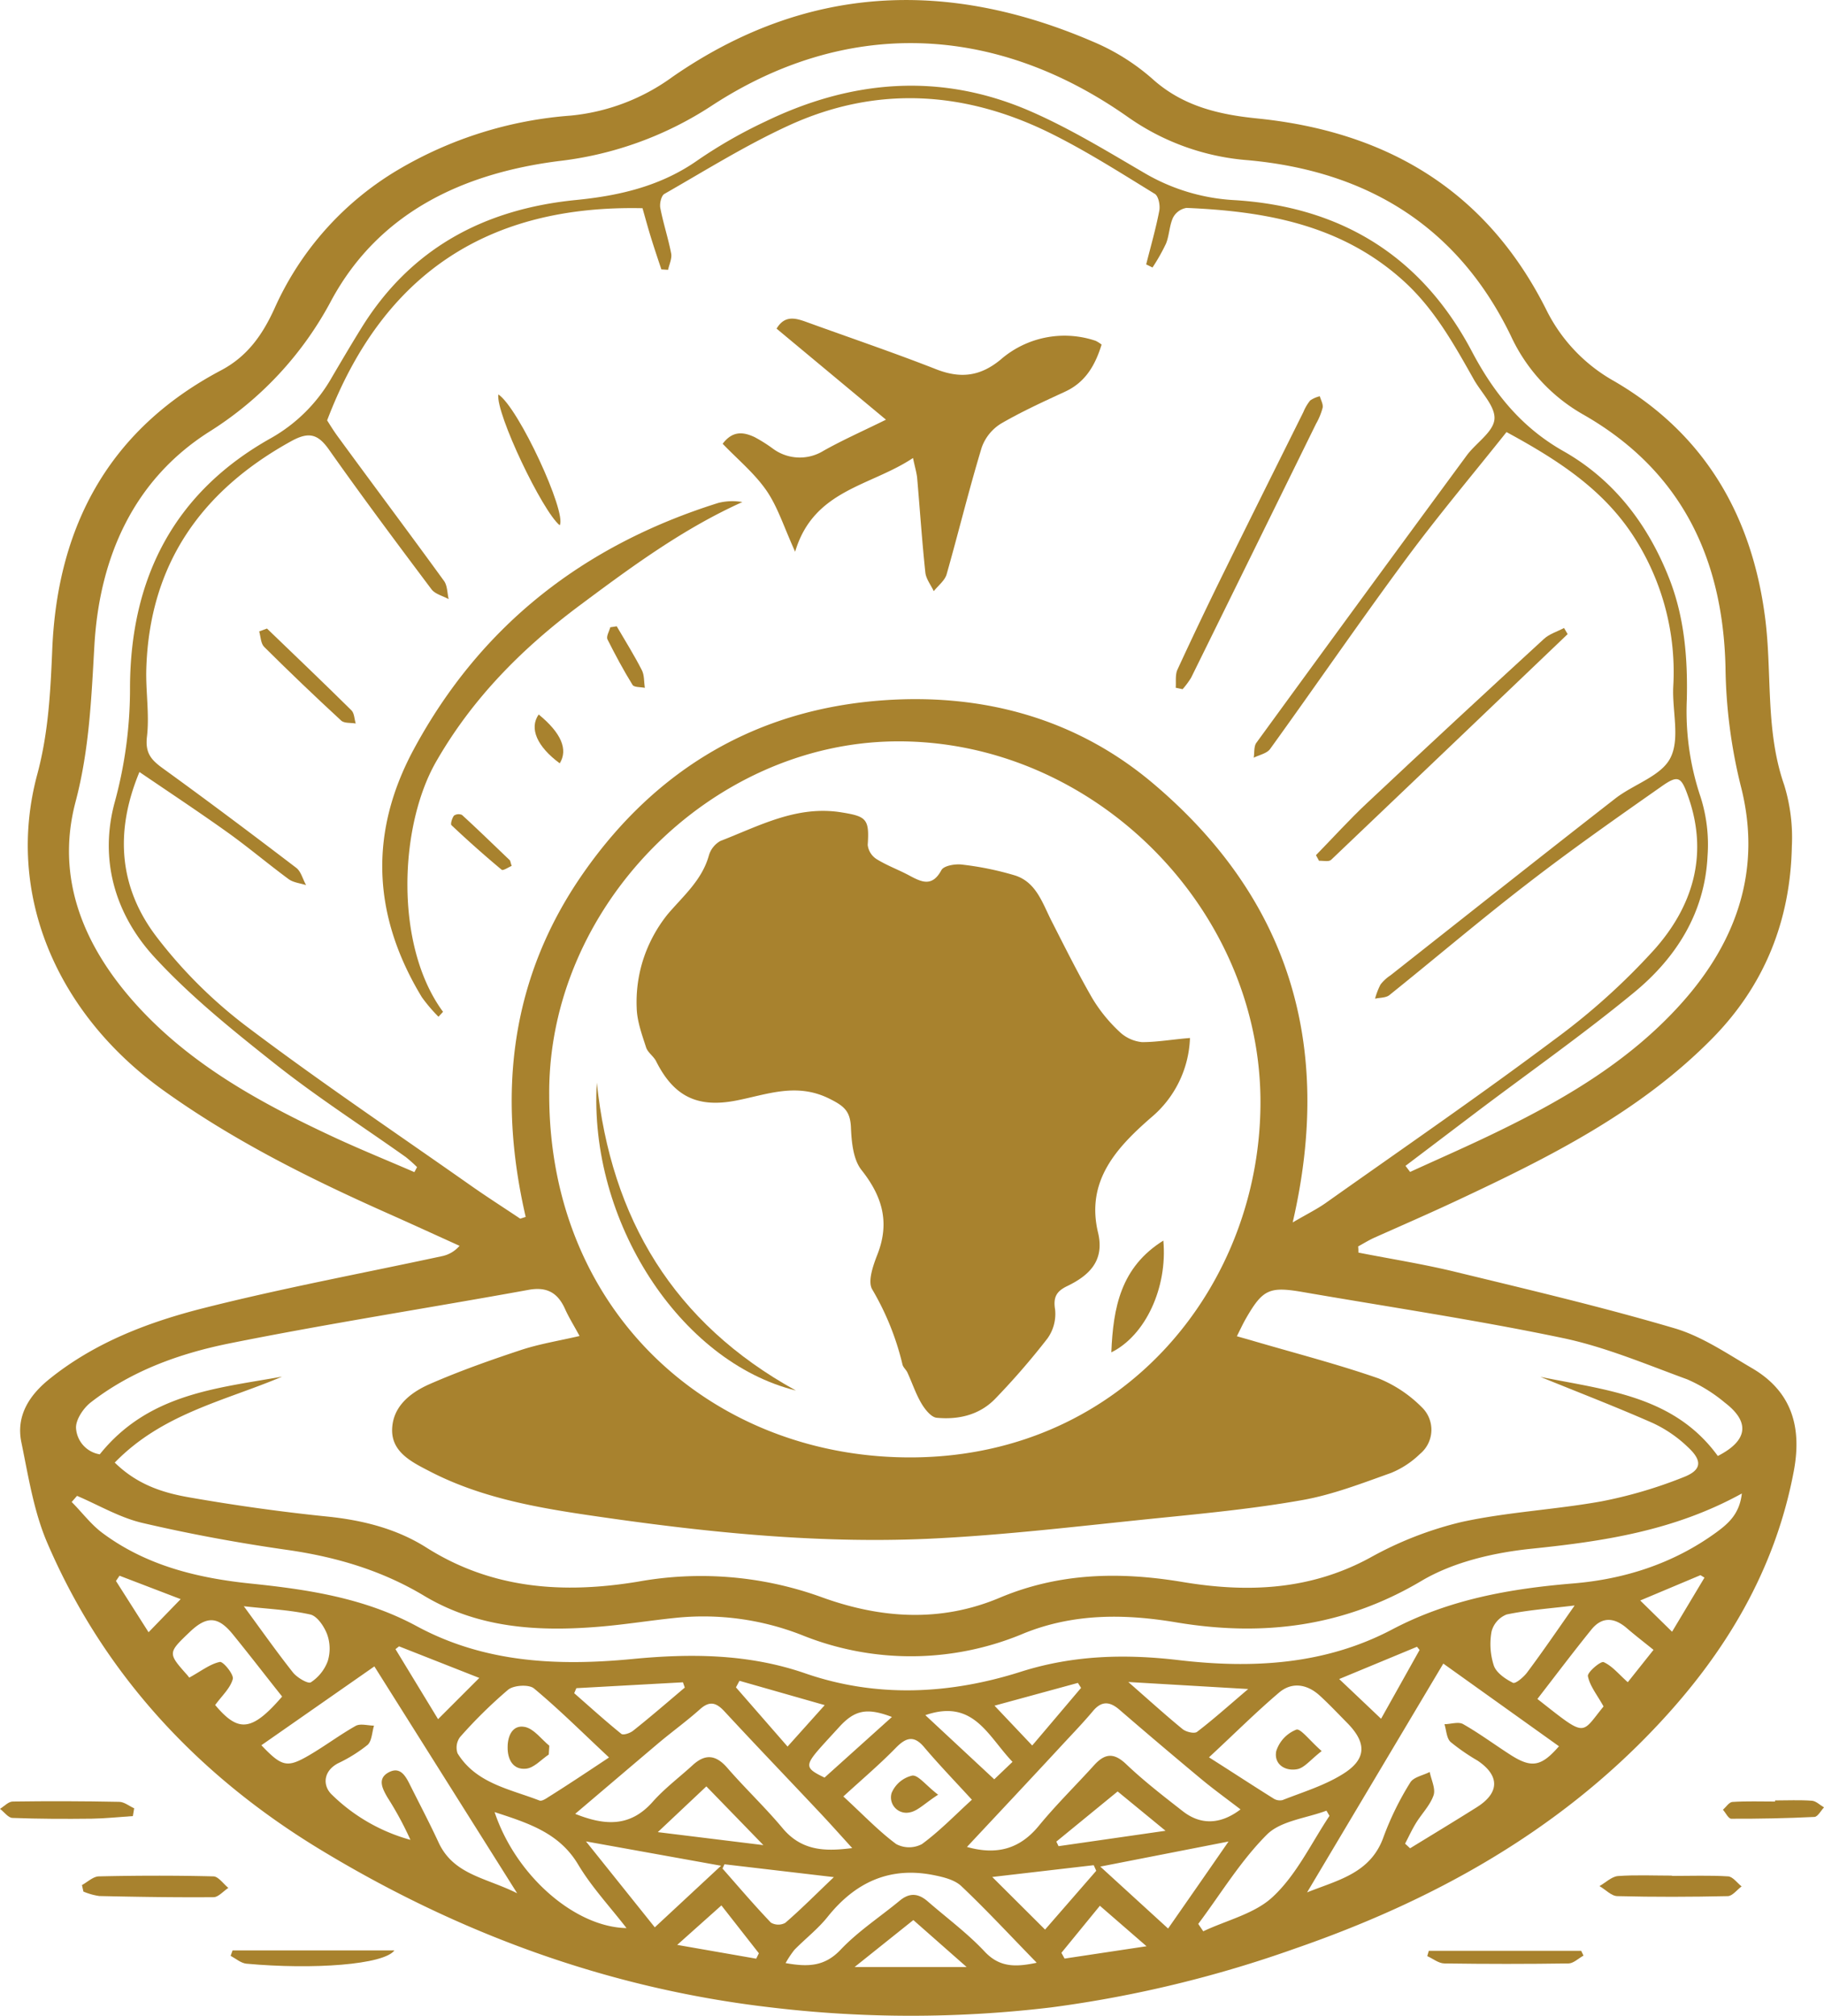 <svg id="Layer_1" data-name="Layer 1" xmlns="http://www.w3.org/2000/svg" viewBox="0 0 363.66 401.89"><defs><style>.cls-1{fill:#a8822e;}</style></defs><path class="cls-1" d="M339,298.78c6.42,1.26,12.89,2.28,19.24,3.82,14.64,3.56,29.31,7,43.75,11.26,5.46,1.6,10.42,5,15.43,7.93,8,4.65,10.05,11.79,8.38,20.6-3.75,19.85-13.7,36.34-27.32,50.78-20,21.26-44.84,34.94-72.19,44.39a237.31,237.31,0,0,1-48.44,11.69,235.17,235.17,0,0,1-56.12,0c-32.29-3.76-62.2-14.74-89.82-31.52-24.17-14.69-43-34.76-54.28-61-2.72-6.29-3.8-13.34-5.2-20.13-1.08-5.21,1.52-9.29,5.44-12.49C87,316.7,97.82,312.6,109,309.79c15.61-3.94,31.47-6.89,47.22-10.28a6.26,6.26,0,0,0,3.57-2.08c-4.84-2.19-9.67-4.41-14.53-6.57-15.47-6.89-30.55-14.42-44.39-24.33-21.51-15.38-31.66-39.36-25.27-63.09,2.26-8.41,2.64-16.68,3-25.19,1.08-24.52,11.47-43.65,33.66-55.37,5.29-2.8,8.28-7.15,10.63-12.3a61.11,61.11,0,0,1,24.63-27.66,79.11,79.11,0,0,1,34.41-10.81,41.09,41.09,0,0,0,20.34-7.74c26.57-18.39,54.69-19.55,83.82-7a43.33,43.33,0,0,1,11.79,7.37c6.07,5.5,13.31,7.17,21,7.94,25.89,2.63,45.7,14.44,57.58,38.13A33.12,33.12,0,0,0,390,125.05c18,10.48,27.46,26.76,30.09,47.17,1.43,11.08,0,22.44,3.8,33.33a35.61,35.61,0,0,1,1.53,12.23c-.29,14.8-5.43,27.73-15.91,38.35-14.43,14.64-32.46,23.65-50.75,32.22-5.48,2.57-11.06,5-16.58,7.46-1.11.5-2.16,1.16-3.23,1.74C339,298,339,298.37,339,298.78ZM133.39,132.87c.32.48,1.17,1.92,2.16,3.26,7,9.58,14.16,19.12,21.14,28.74.69.94.64,2.41.93,3.63-1.15-.63-2.69-1-3.41-1.94-6.91-9.2-13.8-18.43-20.43-27.83-2.23-3.18-4.05-3.64-7.54-1.72-17.94,9.9-28.26,24.54-28.9,45.35-.14,4.52.65,9.11.13,13.56-.37,3.16.75,4.55,3,6.2,9,6.51,17.9,13.19,26.73,19.93,1,.74,1.32,2.29,2,3.47-1.17-.38-2.54-.5-3.48-1.19-4.07-3-7.92-6.26-12-9.19-5.73-4.1-11.62-8-17.75-12.17-5.08,12.21-3.92,23.28,3.46,32.92a94.16,94.16,0,0,0,17.76,17.69c14.63,11.06,29.88,21.31,44.89,31.87,3.22,2.26,6.54,4.38,9.81,6.57l1.09-.35c-5.68-24.57-3.09-47.68,11.51-68.58s34.75-32.69,60-34.43c19.67-1.35,38.16,3.59,53.51,16.53,27.06,22.84,36.14,52,27.9,87.58,3-1.75,4.93-2.7,6.66-3.93,15.19-10.76,30.54-21.31,45.43-32.46a133.17,133.17,0,0,0,20.11-18.12c7.52-8.51,10.7-18.71,6.73-30.17-1.46-4.22-2-4.66-5.53-2.15-9,6.31-18,12.63-26.67,19.34-9.32,7.18-18.28,14.81-27.45,22.17-.7.56-1.89.49-2.86.71a14.47,14.47,0,0,1,1.09-2.82,8.35,8.35,0,0,1,2-1.84c14.92-11.76,29.81-23.57,44.8-35.24,3.65-2.85,9.19-4.48,11-8.11,1.94-3.8.35-9.34.56-14.11A49.77,49.77,0,0,0,394,156.2c-6.1-9.52-15.1-15.37-25.47-21-6.64,8.35-13.63,16.64-20.06,25.34-9.22,12.47-18,25.27-27.08,37.85-.65.89-2.15,1.17-3.26,1.73.17-1,0-2.29.55-3q20.88-28.68,41.91-57.25c1.83-2.49,5.28-4.65,5.53-7.2s-2.63-5.32-4.13-8c-4-7.1-7.94-14.18-14.14-19.74-12.32-11.07-27.38-13.76-43.12-14.42a3.69,3.69,0,0,0-2.68,1.93c-.75,1.6-.74,3.54-1.41,5.19a38.65,38.65,0,0,1-2.69,4.76l-1.26-.62c.9-3.56,1.92-7.09,2.61-10.69.21-1.06-.15-2.92-.89-3.37-6.71-4.12-13.37-8.37-20.4-11.89-17.21-8.63-35-9.83-52.65-1.71-8.53,3.92-16.56,8.94-24.73,13.61-.63.36-1,2-.8,2.86.58,3,1.57,6,2.15,9,.2,1-.38,2.18-.61,3.27l-1.34-.08c-.67-2-1.36-4.06-2-6.11s-1.21-4.16-1.76-6.09C165.77,89.91,144.61,103.36,133.39,132.87Zm44.28,134.55c.07,43.89,33.23,72.62,72.8,72.19,42.08-.46,69.43-34.68,69-71.69-.51-38.55-33.82-71.3-72.56-71.06C209.68,197.09,177.36,230.05,177.67,267.42ZM91.05,340.65c4.49,4.4,9.57,6,14.73,6.91,9.14,1.6,18.35,2.9,27.59,3.84,7.08.72,13.85,2.42,19.78,6.17,13.18,8.35,27.44,9.25,42.2,6.82a70.65,70.65,0,0,1,36.58,3.07c11.7,4.26,23.67,5.14,35.54.14s24-5.24,36.52-3.14c12.88,2.15,25.37,1.65,37.3-4.83a71.59,71.59,0,0,1,18.28-7.14c9.16-2,18.67-2.45,27.93-4.12a90,90,0,0,0,16.26-4.79c3.71-1.42,3.88-3.28.95-6a25.65,25.65,0,0,0-7-4.81c-7.39-3.26-14.94-6.16-22.42-9.21,13,2.64,26.62,3.73,35.37,15.77,6-3.06,6.46-6.76,1.43-10.61a30.72,30.72,0,0,0-7.54-4.67c-8.2-3-16.38-6.48-24.88-8.25-17.16-3.59-34.52-6.17-51.8-9.16-6.61-1.14-7.94-.52-11.24,5.19-.64,1.1-1.17,2.27-1.86,3.63,1.33.38,2.42.68,3.5,1,8.27,2.42,16.63,4.58,24.76,7.41a25.78,25.78,0,0,1,8.6,5.73,6.23,6.23,0,0,1-.34,9.31,18.07,18.07,0,0,1-5.78,3.8c-5.81,2.07-11.65,4.34-17.68,5.41-9.51,1.69-19.17,2.63-28.79,3.6-15.29,1.54-30.57,3.42-45.9,4.12-22.66,1-45.19-1.4-67.57-4.7-10.82-1.59-21.69-3.58-31.57-8.67-3.51-1.82-7.78-3.8-7.65-8.45s3.74-7.39,7.59-9.07c5.89-2.57,12-4.73,18.07-6.74,3.69-1.22,7.58-1.84,11.71-2.8-1.16-2.15-2.12-3.67-2.85-5.29-1.44-3.26-3.57-4.59-7.32-3.91-19.91,3.62-39.93,6.71-59.76,10.7-9.84,2-19.43,5.44-27.54,11.75-1.5,1.17-3.09,3.58-2.91,5.24A5.64,5.64,0,0,0,88.06,339c9.71-12.09,23.31-13.15,36.36-15.49C113.09,328.33,100.57,330.83,91.05,340.65Zm257.34-59.16.92,1.21c5.24-2.4,10.52-4.71,15.72-7.2,14.17-6.78,27.72-14.52,38.37-26.41,11.15-12.44,16.07-26.85,11.85-43.29a103.34,103.34,0,0,1-3.06-23.69c-.5-21.79-8.86-39.29-28.39-50.42A34.8,34.8,0,0,1,369.39,116C358.81,94.16,340.71,83.16,317,81a47.89,47.89,0,0,1-24-8.64c-26.85-18.89-56.5-19.54-83-2.18a70.22,70.22,0,0,1-30.5,11c-19,2.44-35.68,10.18-45.19,27.62a69,69,0,0,1-24.46,26.36C94.9,144.67,88.05,160,87,177.56c-.61,10.54-1,20.87-3.76,31.33-4.08,15.39,1.71,29,12.19,40.56,10.72,11.81,24.42,19.35,38.62,26,5.51,2.59,11.16,4.87,16.74,7.29l.53-1a27.8,27.8,0,0,0-2.24-2c-8.74-6.2-17.77-12-26.18-18.67s-16.81-13.42-24-21.25c-7.84-8.57-11-19.51-7.81-31a85.61,85.61,0,0,0,3-22.86c.12-21.68,8.79-38.76,28.15-49.58a32.11,32.11,0,0,0,12.15-12.19c1.9-3.23,3.8-6.46,5.77-9.64,9.86-16,24.57-23.81,42.87-25.62,8.72-.86,17-2.79,24.35-8a95.78,95.78,0,0,1,13.44-7.67c17.12-8.28,34.76-9.75,52.42-2.18,8,3.44,15.56,8.07,23.13,12.49a39.6,39.6,0,0,0,17.94,5.39c21.28,1.31,37.31,11.2,47.31,30.15,4.39,8.32,9.89,15.16,18.27,19.9,10.12,5.74,16.9,14.69,21.12,25.48,3,7.7,3.66,15.8,3.47,24A53.38,53.38,0,0,0,407.24,208a31.35,31.35,0,0,1,1.37,11.75c-.55,11.29-6.25,20.27-14.67,27.19-10.05,8.28-20.75,15.8-31.16,23.65ZM83.53,347.28l-1.07,1.22c2,2,3.77,4.38,6,6.08,8.75,6.57,19,9.08,29.64,10.18,11.45,1.18,22.74,2.87,33.13,8.49,13.47,7.29,28,8,43,6.56,11.59-1.12,23.13-1.07,34.49,2.86,14.26,4.93,28.86,4.17,43-.33,10.42-3.31,20.78-3.56,31.38-2.32,14.77,1.74,29.26.94,42.64-6.11,11.38-6,23.53-8.13,36.1-9.17,10.32-.86,20-4,28.45-10.13,2.45-1.79,4.7-3.71,5.16-7.8-13.45,7.41-27.47,9.52-41.84,11-7.54.77-15.65,2.63-22.05,6.43-15.49,9.19-31.68,11.14-48.89,8.26-10.37-1.74-20.58-1.79-30.45,2.23a57.94,57.94,0,0,1-44.16.31A53.79,53.79,0,0,0,203,371.59c-5.15.52-10.26,1.36-15.41,1.78-12.15,1-24.08.3-34.88-6.18-8.46-5.07-17.58-7.75-27.3-9.14s-19.32-3.15-28.83-5.37C92.06,351.63,87.87,349.13,83.53,347.28Zm272.4,33.44-27.16,45.61c6.24-2.49,12.74-3.81,15.29-11.18a59.26,59.26,0,0,1,5.28-10.72c.65-1.08,2.55-1.42,3.88-2.1.3,1.56,1.21,3.33.77,4.64-.69,2-2.35,3.66-3.5,5.53-.81,1.32-1.46,2.74-2.18,4.12l1,.92c4.44-2.72,8.89-5.41,13.29-8.18,4.57-2.87,4.61-6.3.17-9.29a41.35,41.35,0,0,1-5.4-3.73c-.8-.76-.83-2.34-1.21-3.54,1.26,0,2.8-.56,3.74,0,3.24,1.84,6.25,4.08,9.4,6.1,4.24,2.72,6.16,2.36,9.69-1.7ZM120.28,397c4.13,4.32,5.14,4.57,9.65,1.92,3.11-1.83,6-4,9.15-5.78.94-.52,2.42-.06,3.66-.05-.41,1.32-.42,3.06-1.29,3.84a29.57,29.57,0,0,1-5.89,3.67c-2.95,1.56-3.06,4.38-1.35,6.13A36,36,0,0,0,150,415.86a66.33,66.33,0,0,0-4.58-8.46c-1-1.73-2.08-3.76.25-5s3.39.78,4.28,2.57c1.9,3.8,3.88,7.56,5.66,11.41,3,6.47,9.45,7,15.67,10.13l-28.47-45.23Zm62.55,13.67c6,2.41,11,2.63,15.44-2.36,2.39-2.7,5.33-4.9,8-7.34,2.51-2.31,4.63-2.08,6.9.53,3.56,4.1,7.53,7.85,11,12,3.94,4.75,8.84,4.64,13.91,4-2.25-2.47-4.38-4.87-6.59-7.21-6.29-6.69-12.65-13.31-18.89-20.05-1.61-1.73-2.91-2.16-4.85-.44-2.69,2.41-5.64,4.53-8.4,6.86C194,401.19,188.6,405.79,182.83,410.69Zm78.11,6.6c5.91,1.67,10.53.46,14.37-4.24,3.43-4.18,7.33-8,10.95-12,2.13-2.37,3.93-2.66,6.45-.25,3.54,3.37,7.44,6.38,11.3,9.39,3.6,2.8,7.54,2.62,11.49-.38-2.68-2.06-5.37-4-7.93-6.13q-8.18-6.81-16.23-13.76c-1.9-1.63-3.53-1.79-5.26.28s-3.78,4.22-5.71,6.29C274,403.36,267.56,410.21,260.94,417.29Zm48.26-17.87c4.73,3,8.78,5.66,12.88,8.22a2.34,2.34,0,0,0,1.8.31c3.95-1.56,8.1-2.81,11.71-5,5.05-3,5.2-6.3,1.19-10.37-1.82-1.84-3.59-3.73-5.5-5.47-2.48-2.26-5.49-2.78-8.07-.61C318.68,390.32,314.48,394.52,309.2,399.42Zm-119.64,0c-5.28-4.93-9.91-9.55-14.92-13.72-1-.84-4-.67-5.14.23a94.48,94.48,0,0,0-9.62,9.47,3.53,3.53,0,0,0-.48,3.24c3.71,6,10.4,7.1,16.33,9.4.44.17,1.22-.32,1.73-.66C181.23,405,185,402.49,189.56,399.46Zm85.26,40.91c-5.28-5.41-10-10.51-15-15.24-1.4-1.31-3.75-1.84-5.76-2.23-8.71-1.65-15.47,1.6-20.9,8.39-1.92,2.4-4.42,4.33-6.59,6.54a19.36,19.36,0,0,0-1.77,2.66c4.47.8,7.78.69,10.95-2.65,3.51-3.71,7.91-6.57,11.88-9.86,2-1.62,3.74-1.33,5.53.23,3.8,3.3,7.89,6.32,11.34,10C267.43,441.26,270.55,441.27,274.82,440.37Zm-38.54-33.13c4.08,3.76,7.1,6.95,10.57,9.52a5.47,5.47,0,0,0,5.14,0c3.55-2.61,6.65-5.83,9.95-8.84-3.43-3.74-6.57-7-9.46-10.41-2-2.42-3.57-2.09-5.64,0C243.67,400.71,240.23,403.63,236.28,407.24Zm96.94,3.86-.59-1c-4,1.51-9.08,2-11.86,4.76-5.26,5.25-9.2,11.81-13.7,17.82l1,1.47c4.74-2.25,10.42-3.53,14-7C326.7,422.73,329.6,416.54,333.22,411.1Zm54.64-21.81c-1.28-2.3-2.72-4.05-3.1-6-.15-.76,2.55-3.06,3.14-2.8,1.73.77,3.06,2.46,4.81,4l5.13-6.45c-1.92-1.55-3.66-2.89-5.32-4.32-2.46-2.12-4.92-2.37-7.06.27-3.68,4.55-7.2,9.23-10.77,13.84C384.62,395.57,383.27,394.9,387.86,389.29Zm-281.93-5.73c2.37-1.3,4.12-2.7,6.07-3.11.66-.13,2.83,2.51,2.58,3.41-.49,1.83-2.17,3.33-3.51,5.18,4.6,5.47,7.26,5.37,13.35-1.69-3.19-4-6.41-8.2-9.73-12.28-3-3.75-5.26-3.86-8.68-.6-4.41,4.21-4.41,4.21-.46,8.65C105.88,383.49,106.21,383.88,105.93,383.56Zm60.83,26.76c4.2,12.69,16,23,26.32,23.19-3.35-4.33-7-8.23-9.67-12.72C179.65,414.48,173.58,412.54,166.76,410.32Zm45.17,10.76L185,416.17l13.72,17.13Zm89.13,12.52c3.9-5.6,7.66-11,12.05-17.35l-25.57,5Zm81-64.4c-4.95.6-9.29.9-13.51,1.79a5,5,0,0,0-3,3.4,13.9,13.9,0,0,0,.46,6.81c.52,1.45,2.31,2.66,3.81,3.41.5.24,2.12-1.12,2.82-2.06C375.73,378.36,378.67,374.05,382.07,369.2Zm-265.33.08c3.5,4.76,6.57,9.13,9.88,13.31.81,1,3,2.29,3.54,1.92a8.65,8.65,0,0,0,3.36-4.21,8.46,8.46,0,0,0-.1-5.31c-.59-1.59-2-3.7-3.39-4C125.85,370,121.49,369.82,116.74,369.28Zm95.88,51.51-.39.85c3.19,3.62,6.32,7.3,9.65,10.78a2.91,2.91,0,0,0,2.86.05c3.06-2.64,5.91-5.51,9.69-9.12Zm74.12,1.3c-.16-.38-.33-.75-.5-1.12L266,423.26l10.53,10.49Zm-82.05-36.58-.35-1-21.25,1.17-.43,1c3.12,2.73,6.18,5.51,9.4,8.11.38.31,1.75-.14,2.35-.63C197.88,391.34,201.27,388.4,204.69,385.51Zm88.44-1.06c4.22,3.69,7.45,6.63,10.84,9.4.69.56,2.34.95,2.87.54,3.22-2.46,6.24-5.17,10.2-8.54ZM291,406.21l-12.22,10,.44.91,21.33-3.07Zm-70.63,10.7L209,405.2l-9.68,9.12Zm18.19,24.3h22.33l-10.62-9.36Zm-6-37.76L246,391.36c-5-1.9-7.43-1.38-10.51,2-1.22,1.34-2.45,2.66-3.65,4C228.56,401.07,228.7,401.6,232.57,403.45ZM252.66,391l13.74,12.79,3.64-3.48C265.08,395.12,262.27,387.69,252.66,391Zm-97.15.8,8.22-8.22-16-6.3-.71.56ZM232.6,389l-17-4.85-.7,1.31,10.29,11.8Zm118.6-11-.52-.63-15.51,6.43c2.86,2.71,5.42,5.13,8.35,7.92Zm-67.49,7.57-.63-1-16.63,4.54,7.52,7.94C277.34,393.09,280.52,389.32,283.71,385.56ZM287.46,429l-7.67,9.38.63,1.15,16.34-2.46Zm-84.27,7.8,15.75,2.75.53-1.08L212,428.93Zm-99-68.93L92,363.2l-.71,1.05,6.5,10.22Zm291,.27,6.35,6.23L408,363.58l-.8-.49Z" transform="translate(-68.17 -49.06)"/><path class="cls-1" d="M84.51,424.87c1.13-.61,2.24-1.71,3.38-1.73,7.6-.17,15.21-.19,22.81,0,1,0,2,1.5,3,2.3-1,.65-2,1.84-2.93,1.85-7.61.06-15.21-.06-22.81-.23a12.8,12.8,0,0,1-3.16-.89C84.7,425.73,84.61,425.3,84.51,424.87Z" transform="translate(-68.17 -49.06)"/><path class="cls-1" d="M401.51,423.05c3.74,0,7.48-.14,11.21.09.93.06,1.79,1.3,2.68,2-.92.68-1.82,1.92-2.75,1.94-7.34.16-14.68.19-22,0-1.21,0-2.39-1.33-3.59-2,1.21-.68,2.38-1.85,3.63-2,3.59-.26,7.22-.09,10.83-.09Z" transform="translate(-68.17 -49.06)"/><path class="cls-1" d="M146.81,437.9c-2.11,2.85-16.19,3.87-29.49,2.65-1.1-.1-2.11-1-3.17-1.57l.39-1.08Z" transform="translate(-68.17 -49.06)"/><path class="cls-1" d="M383.88,438.94c-1,.54-2,1.54-2.95,1.56q-12.39.18-24.77,0c-1.15,0-2.29-.95-3.43-1.46.1-.35.2-.71.31-1.06h30.38Z" transform="translate(-68.17 -49.06)"/><path class="cls-1" d="M94.66,411.12c-2.74.18-5.47.48-8.2.52-5.26.06-10.52.05-15.78-.15-.86,0-1.67-1.18-2.51-1.81.84-.51,1.68-1.45,2.53-1.46q10.6-.15,21.22.06c1,0,2,.84,3,1.29Z" transform="translate(-68.17 -49.06)"/><path class="cls-1" d="M422.08,408c2.45,0,4.91-.12,7.34.06.83.06,1.61.87,2.41,1.33-.63.66-1.24,1.87-1.91,1.9-5.52.27-11.05.38-16.58.36-.56,0-1.11-1.17-1.66-1.8.63-.54,1.23-1.51,1.89-1.55,2.83-.18,5.67-.08,8.51-.08Z" transform="translate(-68.17 -49.06)"/><path class="cls-1" d="M250.2,140.37c-8.53,5.68-19.81,6.29-23.5,18.68-2.24-4.92-3.46-8.91-5.71-12.18-2.38-3.45-5.74-6.21-8.74-9.34,2-2.65,4.15-2.36,6.36-1.33a30.3,30.3,0,0,1,3.61,2.27,9,9,0,0,0,10.17.44c3.81-2.14,7.82-3.91,12.42-6.18L223,114.58c1.62-2.73,3.77-2.12,6-1.31,8.6,3.12,17.28,6.06,25.8,9.4,4.82,1.89,8.75,1.47,12.85-1.9A19.41,19.41,0,0,1,286.6,117a6.22,6.22,0,0,1,1.2.76c-1.24,4-3.14,7.45-7.21,9.35-4.33,2-8.71,4-12.81,6.38a9.21,9.21,0,0,0-3.88,4.78c-2.54,8.37-4.61,16.88-7,25.3-.37,1.25-1.69,2.24-2.56,3.35-.58-1.24-1.55-2.45-1.68-3.74-.67-6.3-1.09-12.62-1.64-18.93C250.89,143.17,250.56,142.1,250.2,140.37Z" transform="translate(-68.17 -49.06)"/><path class="cls-1" d="M155.59,251.76a32,32,0,0,1-3.31-3.89c-9.83-16.21-10.64-32.76-1.55-49.55,13.4-24.76,34-40.64,60.67-49a11.56,11.56,0,0,1,4.78-.17c-11.9,5.36-22.23,13-32.52,20.67-11.47,8.57-21.37,18.54-28.58,31.16-7.36,12.9-8.26,36.68,1.42,49.8Z" transform="translate(-68.17 -49.06)"/><path class="cls-1" d="M330.54,219.55c3.39-3.47,6.65-7.08,10.19-10.4Q358.25,192.7,376,176.43c1.09-1,2.67-1.46,4-2.17l.72,1.22q-23.56,22.53-47.16,45c-.46.44-1.59.15-2.41.19Z" transform="translate(-68.17 -49.06)"/><path class="cls-1" d="M302.58,186.17c.09-1.21-.13-2.57.34-3.6q4.69-10.17,9.66-20.22c5.11-10.4,10.29-20.76,15.45-31.14a9.13,9.13,0,0,1,1.36-2.31,5.6,5.6,0,0,1,1.92-.84c.21.77.7,1.59.56,2.29a13.25,13.25,0,0,1-1.31,3.19q-12.44,25.32-24.9,50.61a16.2,16.2,0,0,1-1.71,2.31Z" transform="translate(-68.17 -49.06)"/><path class="cls-1" d="M167.52,127.69c4.06,2.66,13.7,23.61,12.24,26.09C176.31,151,167,131.52,167.52,127.69Z" transform="translate(-68.17 -49.06)"/><path class="cls-1" d="M121.4,174.37c5.63,5.42,11.29,10.82,16.85,16.32.57.57.57,1.73.84,2.61-1-.18-2.3,0-2.92-.6q-7.8-7.19-15.32-14.66c-.69-.68-.7-2-1-3.1Z" transform="translate(-68.17 -49.06)"/><path class="cls-1" d="M170.19,221.69c-.66.27-1.7,1-2,.77q-5.14-4.29-10-8.88c-.25-.23.11-1.41.49-1.91a1.63,1.63,0,0,1,1.6-.14c3.22,2.94,6.35,6,9.5,9C169.93,220.66,169.94,221,170.19,221.69Z" transform="translate(-68.17 -49.06)"/><path class="cls-1" d="M191.13,173.92c1.69,2.9,3.48,5.75,5,8.73.53,1,.42,2.35.6,3.54-.84-.18-2.14-.08-2.45-.59-1.81-2.93-3.45-6-5-9.08-.27-.58.35-1.59.56-2.4Z" transform="translate(-68.17 -49.06)"/><path class="cls-1" d="M175.57,191.5c4.53,3.71,5.88,7,4.2,9.74C175.29,197.94,173.62,194.29,175.57,191.5Z" transform="translate(-68.17 -49.06)"/><path class="cls-1" d="M305.42,256a21.62,21.62,0,0,1-7.8,15.9c-6.79,5.93-13,12.57-10.53,22.89,1.33,5.55-1.68,8.48-6,10.6-2.14,1-3,2.12-2.56,4.74a8.4,8.4,0,0,1-1.53,5.78,146.18,146.18,0,0,1-10.33,11.93c-3.15,3.31-7.37,4.29-11.75,3.87-1.12-.11-2.36-1.7-3.06-2.89-1.12-1.91-1.83-4.07-2.76-6.1-.26-.59-.87-1.05-1-1.64a54.08,54.08,0,0,0-6-14.91c-1-1.58.14-4.8,1-7,2.51-6.39,1-11.58-3.16-16.84-1.69-2.12-2-5.67-2.12-8.61-.17-3.18-1.38-4.17-4.29-5.62-6.6-3.29-12.48-.8-18.68.39-7.75,1.48-12.39-.93-15.87-7.86-.5-1-1.68-1.74-2-2.77-.83-2.57-1.8-5.22-1.87-7.86a27.87,27.87,0,0,1,1.25-9.49,28.38,28.38,0,0,1,5-9.27c3.11-3.63,6.75-6.72,8.13-11.58a4.87,4.87,0,0,1,2.31-2.94c7.75-3,15.2-7.13,24.09-5.71,5,.8,5.64,1.28,5.28,6.5a3.87,3.87,0,0,0,1.76,2.82c2.07,1.29,4.41,2.13,6.56,3.29,2.46,1.32,4.55,2.3,6.38-1.1.48-.88,2.77-1.27,4.12-1.09a60.65,60.65,0,0,1,10.54,2.16c4.21,1.34,5.45,5.43,7.25,9,2.66,5.21,5.27,10.47,8.2,15.54a30.73,30.73,0,0,0,5.32,6.56,7.58,7.58,0,0,0,4.53,2.13C298.79,256.84,301.87,256.28,305.42,256Z" transform="translate(-68.17 -49.06)"/><path class="cls-1" d="M226.85,326.28c-23.15-5.72-41.35-33.87-39.69-61.38C190,292,202.45,312.82,226.85,326.28Z" transform="translate(-68.17 -49.06)"/><path class="cls-1" d="M300.11,296.39c.86,9.34-3.55,18.92-10.37,22.28C290.11,309.74,291.61,301.69,300.11,296.39Z" transform="translate(-68.17 -49.06)"/><path class="cls-1" d="M331.68,398.16c-2.25,1.74-3.43,3.34-4.87,3.61-2.43.46-4.7-1-4.19-3.6a6.83,6.83,0,0,1,4-4.28C327.45,393.58,329.29,396.07,331.68,398.16Z" transform="translate(-68.17 -49.06)"/><path class="cls-1" d="M177.58,398.85c-1.5,1-2.93,2.66-4.51,2.82-2.63.28-3.73-1.85-3.69-4.31,0-2.25,1-4.53,3.49-4,1.8.41,3.23,2.43,4.82,3.74C177.65,397.7,177.62,398.28,177.58,398.85Z" transform="translate(-68.17 -49.06)"/><path class="cls-1" d="M255.21,406.86c-2.66,1.7-4.1,3.29-5.74,3.54a3.06,3.06,0,0,1-3.53-3.89,5.9,5.9,0,0,1,4.1-3.46C251.25,402.89,252.76,405,255.21,406.86Z" transform="translate(-68.17 -49.06)"/></svg>
